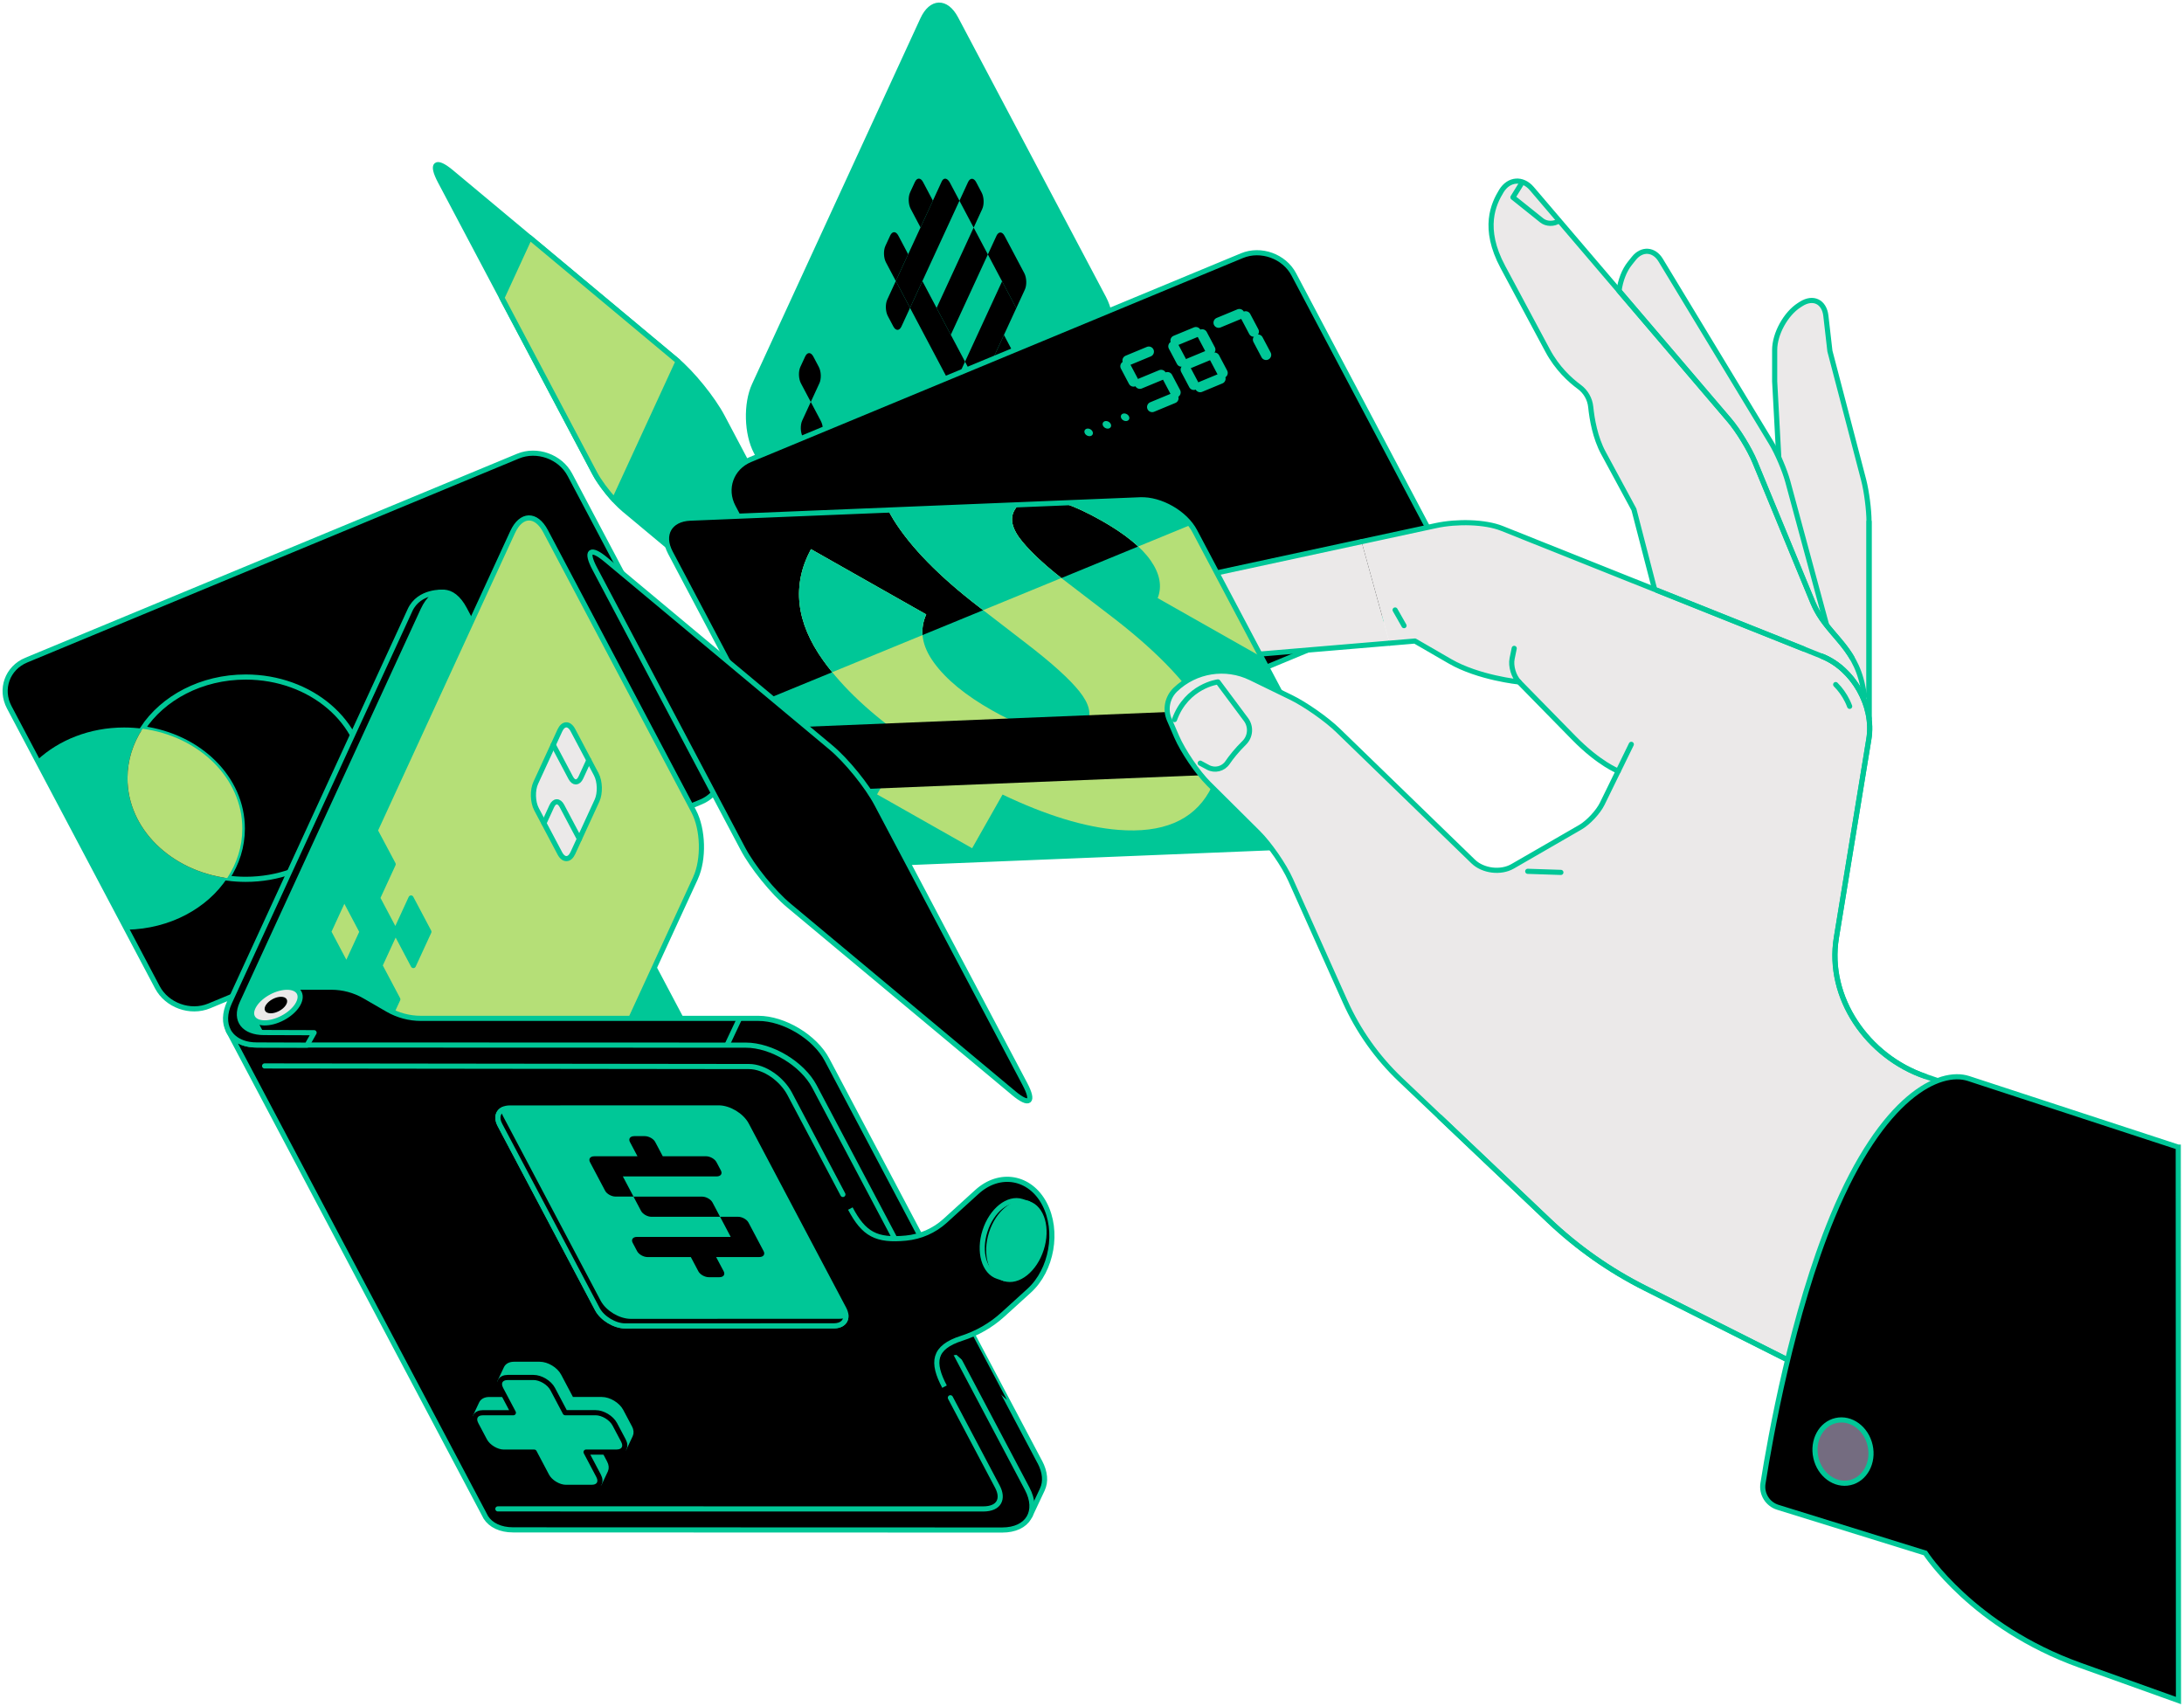 <svg width="425" height="332" viewBox="0 0 425 332" fill="none" xmlns="http://www.w3.org/2000/svg">
<path d="M182.397 142.244C180.729 145.868 177.837 145.949 175.971 142.424L147.159 87.951C145.292 84.426 145.132 78.572 146.799 74.948L179.562 3.771C181.23 0.147 184.122 0.067 185.988 3.592L214.8 58.065C216.667 61.59 216.827 67.444 215.159 71.068L182.397 142.244Z" fill="#00C797" stroke="#00C797" stroke-linecap="round" stroke-linejoin="round"/>
<path d="M186.706 39.062L177.09 59.913L174.326 54.687L183.261 35.31C183.634 34.498 184.353 34.611 184.854 35.561L186.706 39.062Z" fill="black"/>
<path d="M192.234 49.519L185.024 65.158L182.26 59.932L189.47 44.293L192.234 49.519Z" fill="black"/>
<path d="M187.788 70.388L186.063 74.125C185.685 74.943 184.971 74.829 184.471 73.875L177.09 59.918L179.495 54.706L187.792 70.388H187.788Z" fill="black"/>
<path d="M197.767 59.974L191.237 74.139C190.859 74.957 190.145 74.843 189.645 73.889L187.792 70.388L195.003 54.748L197.767 59.974Z" fill="black"/>
<path d="M193.906 45.904L192.238 49.523L197.766 59.979L199.434 56.36C199.841 55.481 199.789 54.045 199.326 53.166L195.484 45.908C195.021 45.03 194.308 45.025 193.901 45.908L193.906 45.904Z" fill="black"/>
<path d="M189.957 35.452C189.494 34.574 188.78 34.569 188.374 35.452L186.706 39.072L189.47 44.297L191.138 40.678C191.544 39.799 191.492 38.363 191.029 37.484L189.957 35.452Z" fill="black"/>
<path d="M172.295 47.864C171.888 48.743 171.94 50.179 172.403 51.058L174.322 54.687L176.727 49.475L174.808 45.846C174.345 44.968 173.632 44.963 173.226 45.846L172.29 47.869L172.295 47.864Z" fill="black"/>
<path d="M173.84 63.532C174.303 64.411 175.016 64.416 175.423 63.532L177.09 59.913L174.326 54.688L172.658 58.307C172.252 59.186 172.304 60.622 172.767 61.501L173.84 63.532Z" fill="black"/>
<path d="M177.105 37.441C176.698 38.32 176.75 39.756 177.213 40.635L179.132 44.264L181.537 39.052L179.618 35.424C179.155 34.545 178.442 34.54 178.036 35.424L177.1 37.446L177.105 37.441Z" fill="black"/>
<path d="M197.393 72.013C197.8 71.134 197.748 69.698 197.285 68.819L195.366 65.19L192.961 70.402L194.88 74.031C195.343 74.91 196.056 74.914 196.463 74.031L197.398 72.008L197.393 72.013Z" fill="black"/>
<path d="M159.448 74.608C159.642 74.187 159.741 73.611 159.722 73.011C159.703 72.411 159.561 71.839 159.339 71.414L158.267 69.382C157.799 68.498 157.09 68.498 156.684 69.382L155.748 71.404C155.342 72.283 155.394 73.715 155.857 74.598L157.775 78.227L159.443 74.608H159.448Z" fill="black"/>
<path d="M156.107 81.846C155.913 82.267 155.814 82.843 155.833 83.443C155.852 84.043 155.994 84.615 156.216 85.04L157.288 87.072C157.756 87.956 158.465 87.956 158.871 87.072L159.793 85.073C160.265 84.053 160.232 82.872 159.708 81.879L157.775 78.227L156.107 81.846Z" fill="black"/>
<path d="M121.412 99.13C119.47 97.51 116.914 94.353 115.733 92.118L85.678 35.297C83.811 31.772 84.794 30.978 87.856 33.534L131.609 70.049C134.67 72.605 138.705 77.58 140.567 81.109L169.379 135.583C171.246 139.108 170.263 139.902 167.201 137.345L121.407 99.13H121.412Z" fill="#00C797" stroke="#00C797" stroke-linecap="round" stroke-linejoin="round"/>
<path d="M131.613 70.047L103.074 46.229L97.674 57.966L115.737 92.117C116.564 93.677 118.052 95.68 119.541 97.301L131.953 70.335C131.84 70.236 131.726 70.137 131.618 70.043L131.613 70.047Z" fill="#B5DF77" stroke="#00C797" stroke-linecap="round" stroke-linejoin="round"/>
<path d="M181.574 156.755C177.889 158.286 173.348 156.651 171.482 153.121L142.669 98.648C140.803 95.123 142.291 90.984 145.977 89.458L241.675 49.759C245.361 48.228 249.901 49.863 251.768 53.393L280.58 107.866C282.446 111.391 280.958 115.53 277.273 117.056L181.574 156.755Z" fill="black" stroke="#00C797" stroke-linecap="round" stroke-linejoin="round"/>
<path d="M219.421 70.152L223.555 68.436" stroke="#00C797" stroke-width="2" stroke-linecap="round" stroke-linejoin="round"/>
<path d="M221.817 74.678L225.951 72.963" stroke="#00C797" stroke-width="2" stroke-linecap="round" stroke-linejoin="round"/>
<path d="M224.212 79.21L228.346 77.495" stroke="#00C797" stroke-width="2" stroke-linecap="round" stroke-linejoin="round"/>
<path d="M219.01 71.272L220.579 74.244" stroke="#00C797" stroke-width="2" stroke-linecap="round" stroke-linejoin="round"/>
<path d="M227.188 73.402L228.757 76.37" stroke="#00C797" stroke-width="2" stroke-linecap="round" stroke-linejoin="round"/>
<path d="M228.757 66.278L232.712 64.639" stroke="#00C797" stroke-width="2" stroke-linecap="round" stroke-linejoin="round"/>
<path d="M231.153 70.808L235.103 69.169" stroke="#00C797" stroke-width="2" stroke-linecap="round" stroke-linejoin="round"/>
<path d="M233.549 75.335L237.499 73.695" stroke="#00C797" stroke-width="2" stroke-linecap="round" stroke-linejoin="round"/>
<path d="M228.346 67.397L229.92 70.369" stroke="#00C797" stroke-width="2" stroke-linecap="round" stroke-linejoin="round"/>
<path d="M233.945 65.078L235.518 68.05" stroke="#00C797" stroke-width="2" stroke-linecap="round" stroke-linejoin="round"/>
<path d="M230.742 71.929L232.315 74.896" stroke="#00C797" stroke-width="2" stroke-linecap="round" stroke-linejoin="round"/>
<path d="M236.341 69.604L237.914 72.576" stroke="#00C797" stroke-width="2" stroke-linecap="round" stroke-linejoin="round"/>
<path d="M237.139 62.8L241.174 61.127" stroke="#00C797" stroke-width="2" stroke-linecap="round" stroke-linejoin="round"/>
<path d="M242.407 61.567L243.981 64.539" stroke="#00C797" stroke-width="2" stroke-linecap="round" stroke-linejoin="round"/>
<path d="M244.803 66.093L246.376 69.065" stroke="#00C797" stroke-width="2" stroke-linecap="round" stroke-linejoin="round"/>
<path d="M219.694 81.639C219.884 81.309 219.702 80.847 219.286 80.607C218.87 80.367 218.379 80.439 218.188 80.769C217.998 81.099 218.18 81.561 218.596 81.801C219.012 82.041 219.504 81.969 219.694 81.639Z" fill="#00C797"/>
<path d="M216.145 83.113C216.335 82.783 216.153 82.321 215.737 82.081C215.321 81.841 214.83 81.913 214.639 82.243C214.449 82.573 214.631 83.035 215.047 83.275C215.463 83.516 215.954 83.443 216.145 83.113Z" fill="#00C797"/>
<path d="M212.602 84.58C212.793 84.25 212.61 83.788 212.194 83.548C211.778 83.308 211.287 83.381 211.096 83.711C210.906 84.041 211.089 84.503 211.504 84.743C211.92 84.983 212.412 84.91 212.602 84.58Z" fill="#00C797"/>
<path d="M270.407 125.168L236.903 127.989C227.826 128.754 223.404 124.743 221.788 120.368C220.748 117.552 222.27 114.622 225.204 113.989L264.959 105.409" fill="#EBE9E9"/>
<path d="M270.407 125.168L236.903 127.989C227.826 128.754 223.404 124.743 221.788 120.368C220.748 117.552 222.27 114.622 225.204 113.989L264.959 105.409" stroke="#00C797" stroke-linecap="round" stroke-linejoin="round"/>
<path d="M169.908 168.141C165.92 168.302 161.134 165.552 159.268 162.022L130.455 107.549C128.589 104.024 130.323 101.005 134.311 100.839L221.868 97.267C225.856 97.107 230.642 99.857 232.509 103.386L261.321 157.86C263.187 161.384 261.453 164.404 257.466 164.569L169.908 168.141Z" fill="#00C797"/>
<path d="M206.9 97.887C209.064 98.586 211.54 99.725 214.332 101.308C217.304 102.99 219.685 104.672 221.49 106.354L206.536 112.501C203.224 109.897 200.682 107.53 198.91 105.38C196.892 102.923 196.42 100.849 197.502 99.144C197.705 98.799 197.965 98.506 198.258 98.246L206.9 97.891V97.887Z" fill="black"/>
<path d="M179.519 123.595L191.317 118.748L190.462 118.086C182.77 112.171 177.242 106.534 173.896 101.166C173.627 100.732 173.197 99.938 172.852 99.276L134.316 100.85C130.328 101.01 128.594 104.03 130.46 107.559L146.189 137.298L161.952 130.82C161.361 130.097 160.799 129.369 160.274 128.637C154.874 121.134 154.052 113.886 157.817 106.883L180.242 119.584C179.646 120.898 179.41 122.235 179.528 123.6L179.519 123.595Z" fill="black"/>
<path d="M215.702 119.517L208.034 113.644C203.98 110.587 200.942 107.833 198.915 105.376C196.897 102.919 196.424 100.845 197.507 99.139C197.71 98.794 197.97 98.501 198.262 98.241L172.838 99.276C173.154 99.9 173.504 100.528 173.901 101.166C177.246 106.533 182.774 112.175 190.466 118.086L199.774 125.263C204.674 129.029 208.095 132.119 210.023 134.524C211.955 136.929 212.466 138.961 211.558 140.638C210.5 142.429 208.322 143.142 205.033 142.774C201.745 142.414 197.743 140.902 193.037 138.238C187.863 135.308 184.102 132.213 181.739 128.953C179.372 125.698 178.881 122.575 180.237 119.574L157.813 106.874C154.047 113.871 154.869 121.124 160.269 128.627C164.059 133.9 169.54 139.017 176.684 143.988L170.674 154.595L189.176 165.075L195.092 154.633C203.606 158.692 211.105 160.983 217.606 161.503C226.173 162.183 232.079 159.722 235.282 154.113C237.933 149.379 237.527 144.106 234.091 138.29C230.666 132.478 224.533 126.217 215.697 119.513L215.702 119.517Z" fill="#B5DF77"/>
<path d="M232.509 103.392C230.642 99.867 225.856 97.112 221.868 97.273L206.9 97.882C209.064 98.582 211.54 99.72 214.332 101.303C218.906 103.892 222.1 106.482 223.909 109.071C225.71 111.655 226.173 114.103 225.284 116.399L245.427 127.81L232.509 103.392Z" fill="#B5DF77"/>
<path d="M155.072 154.085L148.562 141.772L250.61 137.614L257.121 149.923L155.072 154.085Z" fill="black"/>
<path d="M180.237 119.579L157.813 106.878C154.047 113.876 154.869 121.129 160.269 128.632C160.794 129.364 161.356 130.092 161.947 130.815L179.519 123.595C179.401 122.234 179.642 120.897 180.232 119.579H180.237Z" fill="#00C797"/>
<path d="M198.91 105.371C196.892 102.914 196.42 100.84 197.502 99.134C197.705 98.789 197.965 98.496 198.258 98.236L172.833 99.271C173.15 99.895 173.499 100.523 173.896 101.161C177.241 106.529 182.769 112.17 190.462 118.081L191.317 118.742L206.536 112.491C203.224 109.888 200.682 107.521 198.91 105.371Z" fill="#00C797"/>
<path d="M221.873 97.273L206.905 97.882C209.069 98.582 211.544 99.72 214.337 101.303C217.309 102.985 219.69 104.667 221.495 106.349L231.715 102.149C229.504 99.243 225.379 97.131 221.878 97.273H221.873Z" fill="#00C797"/>
<path d="M169.908 168.141C165.92 168.302 161.134 165.552 159.268 162.022L130.455 107.549C128.589 104.024 130.323 101.005 134.311 100.839L221.868 97.267C225.856 97.107 230.642 99.857 232.509 103.386L261.321 157.86C263.187 161.384 261.453 164.404 257.466 164.569L169.908 168.141Z" stroke="#00C797" stroke-linecap="round" stroke-linejoin="round"/>
<path d="M40.711 195.764C37.025 197.294 32.484 195.66 30.618 192.13L1.806 137.657C-0.061 134.132 1.428 129.993 5.113 128.467L100.811 88.768C104.497 87.237 109.038 88.872 110.904 92.401L139.716 146.875C141.583 150.4 140.094 154.539 136.409 156.065L40.711 195.764Z" fill="black"/>
<path d="M7.235 147.928C11.44 144.026 17.459 141.578 24.15 141.578C25.373 141.578 26.574 141.663 27.75 141.819C25.879 144.663 24.811 147.947 24.811 151.444C24.811 161.267 33.222 169.408 44.212 170.887C40.352 176.76 33.08 180.767 24.693 180.932L7.235 147.928Z" fill="#00C797"/>
<path d="M47.156 161.262C47.156 164.759 46.083 168.042 44.212 170.887C45.384 171.043 46.589 171.128 47.812 171.128C60.517 171.128 70.813 162.316 70.813 151.444C70.813 140.572 60.513 131.76 47.812 131.76C39.194 131.76 31.691 135.814 27.75 141.814C38.745 143.293 47.156 151.434 47.156 161.257V161.262Z" fill="black" stroke="#00C797" stroke-miterlimit="10"/>
<path d="M44.212 170.887C46.083 168.043 47.155 164.759 47.155 161.262C47.155 151.439 38.745 143.298 27.75 141.819C25.879 144.664 24.811 147.948 24.811 151.444C24.811 161.267 33.222 169.408 44.212 170.887Z" fill="#B5DF77"/>
<path d="M40.711 195.764C37.025 197.294 32.484 195.66 30.618 192.13L1.806 137.657C-0.061 134.132 1.428 129.993 5.113 128.467L100.811 88.768C104.497 87.237 109.038 88.872 110.904 92.401L139.716 146.875C141.583 150.4 140.094 154.539 136.409 156.065L40.711 195.764Z" stroke="#00C797" stroke-linecap="round" stroke-linejoin="round"/>
<path d="M153.518 176.231C150.456 173.674 146.421 168.699 144.56 165.17L115.747 110.696C113.881 107.171 114.864 106.378 117.925 108.934L161.678 145.448C164.74 148.004 168.775 152.979 170.637 156.509L199.449 210.982C201.315 214.507 200.333 215.301 197.271 212.745L153.518 176.231Z" fill="black" stroke="#00C797" stroke-linecap="round" stroke-linejoin="round"/>
<path d="M136.026 204.826L90.379 118.521C89.226 116.347 87.766 115.261 86.329 115.261C83.868 115.261 82.469 117.023 81 119.546L45.18 197.507L91.9 287.838L136.031 204.821L136.026 204.826Z" fill="#00C797" stroke="#00C797" stroke-linecap="round" stroke-linejoin="round"/>
<path d="M135.346 170.868C137.014 167.244 136.853 161.394 134.987 157.865L106.174 103.391C104.308 99.866 101.416 99.942 99.748 103.566L73.019 161.635L76.507 168.189L73.483 174.761L76.96 181.333L79.984 174.761L83.462 181.333L80.438 187.906L76.96 181.333L73.936 187.906L77.414 194.478L74.38 201.036L96.162 242.218C98.028 245.743 100.92 245.668 102.588 242.044L135.351 170.868H135.346Z" fill="#B5DF77"/>
<path d="M76.96 181.333L73.483 174.761L76.507 168.189L73.019 161.635L99.748 103.566C101.416 99.942 104.308 99.866 106.174 103.391L134.987 157.865C136.853 161.394 137.014 167.244 135.346 170.868H135.351L102.588 242.044C100.92 245.668 98.028 245.743 96.162 242.218L74.38 201.036L77.414 194.478L73.936 187.906L76.96 181.333ZM76.96 181.333L79.984 174.761L83.462 181.333L80.438 187.906L76.96 181.333Z" stroke="#00C797" stroke-linecap="round" stroke-linejoin="round"/>
<path d="M67.43 187.906L63.957 181.334L66.981 174.761L70.458 181.334L67.43 187.906Z" fill="#B5DF77" stroke="#00C797" stroke-linecap="round" stroke-linejoin="round"/>
<path d="M111.481 166.011C110.824 167.437 109.685 167.471 108.948 166.081L104.398 157.477C103.661 156.088 103.6 153.782 104.256 152.356L108.948 142.159C109.605 140.732 110.744 140.699 111.481 142.088L116.031 150.692C116.768 152.082 116.829 154.387 116.173 155.814L111.481 166.011Z" fill="#EBE9E9" stroke="#00C797" stroke-linecap="round" stroke-linejoin="round"/>
<path d="M114.585 147.952L113.035 151.321C112.525 152.432 111.637 152.455 111.065 151.373L107.663 144.947" stroke="#00C797" stroke-linecap="round" stroke-linejoin="round"/>
<path d="M105.848 160.213L107.375 156.891C107.885 155.781 108.773 155.757 109.345 156.839L112.747 163.265" stroke="#00C797" stroke-linecap="round" stroke-linejoin="round"/>
<path d="M202.326 284.492L160.941 206.243C158.597 201.811 152.578 198.187 147.569 198.187H81.912C79.644 198.187 77.418 197.592 75.458 196.458L70.945 193.849C68.984 192.715 66.759 192.12 64.491 192.12H55.863L49.159 197.988L97.91 290.077C98.87 291.58 100.722 292.51 103.226 292.51L196.373 292.539L200.417 295.014L202.865 289.808H202.855C203.522 288.381 203.413 286.524 202.336 284.487L202.326 284.492Z" fill="black" stroke="#00C797" stroke-linecap="round" stroke-linejoin="round"/>
<path d="M141.469 203.394L143.921 198.187" stroke="#00C797" stroke-miterlimit="10"/>
<path d="M158.493 211.455C156.15 207.023 150.13 203.399 145.122 203.399L49.952 203.37C47.264 203.37 45.331 202.298 44.438 200.602L94.541 295.298C95.501 296.801 97.353 297.732 99.857 297.732L195.026 297.76C200.039 297.76 202.222 294.136 199.879 289.709L158.493 211.459V211.455Z" fill="black" stroke="#00C797" stroke-linecap="round" stroke-linejoin="round"/>
<path d="M164.026 232.457L153.669 212.868C152.199 210.085 148.831 207.562 145.736 207.562L51.493 207.448" stroke="#00C797" stroke-linecap="round" stroke-linejoin="round"/>
<path d="M96.885 293.65L191.332 293.659C194.474 293.659 195.329 291.665 194.1 289.336L184.943 272.019" stroke="#00C797" stroke-linecap="round" stroke-linejoin="round"/>
<path d="M58.221 193.198C58.953 194.582 57.517 196.784 55.013 198.107C52.509 199.43 49.886 199.382 49.149 197.993C48.417 196.609 49.853 194.407 52.357 193.084C53.572 192.442 54.814 192.125 55.858 192.125C56.964 192.125 57.843 192.484 58.221 193.198Z" fill="#EBE9E9" stroke="#00C797" stroke-linecap="round" stroke-linejoin="round"/>
<path d="M55.793 194.483C56.133 195.126 55.467 196.146 54.304 196.76C53.142 197.375 51.923 197.351 51.583 196.708C51.243 196.066 51.909 195.045 53.071 194.431C53.633 194.133 54.21 193.987 54.697 193.987C55.212 193.987 55.618 194.152 55.793 194.488V194.483Z" fill="black"/>
<path d="M79.786 118.748L44.651 195.088C43.678 197.2 43.673 199.133 44.443 200.597C44.443 200.597 45.62 203.366 49.957 203.366C54.295 203.366 59.752 203.399 59.752 203.399L61.122 200.975L51.361 200.942C47.586 200.942 45.54 198.646 47.118 195.216L82.314 118.743C83.381 116.428 84.846 115.261 86.335 115.261C86.335 115.261 81.576 114.854 79.786 118.743V118.748Z" fill="black" stroke="#00C797" stroke-linecap="round" stroke-linejoin="round"/>
<path d="M182.401 264.279L186.11 263.665L195.938 272.416L187.202 255.897L179.174 257.466L182.401 264.279Z" fill="black"/>
<path d="M183.8 269.859C181.31 265.149 181.593 262.219 187.15 260.443C190.136 259.488 192.843 257.934 195.163 255.826L200.271 251.186C204.698 247.166 206.031 239.549 203.238 234.262C200.441 228.975 194.53 227.94 190.108 231.961L183.904 237.598C181.801 239.511 179.127 240.683 176.297 240.952C170.532 241.496 168.118 240.196 165.477 235.202L164.097 239.866L179.878 269.864H183.805L183.8 269.859Z" fill="black"/>
<path d="M183.8 269.859C181.31 265.149 181.593 262.219 187.15 260.443C190.136 259.488 192.843 257.934 195.163 255.826L200.271 251.186C204.698 247.166 206.03 239.549 203.238 234.262C200.441 228.975 194.53 227.94 190.108 231.961L183.904 237.598C181.801 239.511 179.127 240.683 176.297 240.952C170.532 241.496 168.118 240.196 165.477 235.202" stroke="#00C797" stroke-miterlimit="10"/>
<path d="M198.858 233.823C196.179 232.968 192.966 235.538 191.676 239.568C190.386 243.599 191.511 247.558 194.19 248.413L195.442 248.815L200.11 234.225L198.858 233.823Z" fill="black" stroke="#00C797" stroke-linecap="round" stroke-linejoin="round"/>
<path d="M202.634 243.088C203.923 239.06 202.797 235.099 200.121 234.243C197.444 233.387 194.229 235.959 192.94 239.987C191.651 244.016 192.776 247.976 195.453 248.833C198.13 249.689 201.345 247.117 202.634 243.088Z" fill="#00C797" stroke="#00C797" stroke-linecap="round" stroke-linejoin="round"/>
<path d="M121.672 258.042C119.635 258.042 117.197 256.573 116.243 254.773L97.268 218.897C96.318 217.096 97.202 215.627 99.238 215.627L139.834 215.613C141.871 215.613 144.309 217.082 145.263 218.882L164.239 254.759C165.188 256.559 164.305 258.028 162.268 258.028L121.672 258.042Z" fill="#00C797" stroke="#00C797" stroke-linecap="round" stroke-linejoin="round"/>
<path d="M122.754 256.166C120.717 256.166 118.279 254.697 117.325 252.897L98.35 217.021C98.137 216.614 98.019 216.227 97.981 215.868C96.885 216.354 96.545 217.531 97.268 218.896L116.243 254.773C117.193 256.573 119.635 258.042 121.672 258.042L162.268 258.028C163.842 258.028 164.725 257.145 164.602 255.911C164.258 256.067 163.837 256.152 163.346 256.152L122.749 256.166H122.754Z" fill="black" stroke="#00C797" stroke-linecap="round" stroke-linejoin="round"/>
<path d="M140.123 236.799L142.197 240.72H137.273H132.355H127.431H123.94C123.155 240.72 122.782 241.236 123.113 241.859L123.982 243.499C124.313 244.127 125.23 244.642 126.019 244.642H129.51H134.434L135.903 247.42C136.234 248.049 137.151 248.559 137.94 248.559H140C140.784 248.559 141.157 248.044 140.827 247.416L139.357 244.637H144.28H147.772C148.556 244.637 148.93 244.118 148.599 243.494L147.13 240.716L145.66 237.938C145.329 237.309 144.413 236.799 143.624 236.799H140.132H140.123Z" fill="black"/>
<path d="M123.278 232.883L124.748 235.661C125.083 236.289 125.995 236.804 126.789 236.804H130.281H135.199H140.123L138.653 234.021C138.318 233.393 137.406 232.878 136.612 232.878H133.12H128.202H123.278V232.883Z" fill="black"/>
<path d="M123.411 221.112C122.626 221.112 122.253 221.627 122.584 222.251L124.053 225.029H119.13H115.638C114.854 225.029 114.481 225.544 114.811 226.173L116.281 228.951L117.75 231.729C118.081 232.357 118.998 232.868 119.787 232.868H123.278L121.204 228.946H126.127H131.046H135.969H139.461C140.246 228.946 140.619 228.431 140.288 227.803L139.423 226.168C139.088 225.539 138.176 225.024 137.387 225.024H133.895H128.972L127.502 222.246C127.172 221.618 126.255 221.107 125.466 221.107H123.406L123.411 221.112Z" fill="black"/>
<path d="M122.518 277.788L120.836 274.613C120.184 273.375 118.502 272.369 117.108 272.369H111.192L108.754 267.757C108.102 266.519 106.425 265.513 105.026 265.513H100.018C99.262 265.513 98.742 265.81 98.52 266.278L97.315 268.839L99.73 269.765L101.109 272.373H95.194C94.438 272.373 93.918 272.671 93.696 273.139L92.491 275.7L94.844 276.512L95.524 277.797C96.176 279.035 97.859 280.042 99.252 280.042H105.168L107.606 284.653C108.258 285.891 109.935 286.898 111.334 286.898H113.389L116.635 288.698L117.84 286.137C118.024 285.74 117.996 285.22 117.694 284.653L115.256 280.042H118.587L121.469 281.837L122.674 279.276C122.863 278.879 122.83 278.36 122.527 277.793L122.518 277.788Z" fill="#00C797" stroke="#00C797" stroke-linecap="round" stroke-linejoin="round"/>
<path d="M121.313 280.349L119.631 277.174C118.979 275.936 117.297 274.93 115.903 274.93H109.987L107.549 270.318C106.897 269.085 105.22 268.074 103.821 268.074H98.813C97.414 268.074 96.809 269.085 97.462 270.323L99.9 274.934H93.984C92.585 274.934 91.976 275.95 92.633 277.183L94.315 280.359C94.967 281.596 96.649 282.603 98.043 282.603H103.958L106.396 287.214C107.048 288.452 108.726 289.459 110.124 289.459H115.133C116.531 289.459 117.136 288.448 116.484 287.21L114.046 282.598H119.962C121.36 282.598 121.97 281.582 121.313 280.349Z" fill="#00C797" stroke="black" stroke-linecap="round" stroke-linejoin="round"/>
<path d="M355.31 61.462C354.993 58.703 352.82 57.664 350.476 59.161L350.122 59.388C347.495 61.066 345.345 64.987 345.345 68.106V74.206L348.288 128.622L363.706 139.816V101.525C363.706 99.252 363.233 95.6 362.661 93.403L356.094 68.323L355.31 61.467V61.462Z" fill="#EBE9E9" stroke="#00C797" stroke-linecap="round" stroke-linejoin="round"/>
<path d="M363.71 139.812V101.521" stroke="#00C797" stroke-linecap="round" stroke-linejoin="round"/>
<path d="M315.691 62.313C314.269 59.024 314.935 54.04 317.175 51.242L317.945 50.279C319.514 48.318 321.857 48.474 323.157 50.619L344.674 86.174C345.85 88.116 347.296 91.499 347.892 93.691L356.883 126.926L337.766 136.541L329.393 94.003L315.691 62.313Z" fill="#EBE9E9" stroke="#00C797" stroke-linecap="round" stroke-linejoin="round"/>
<path d="M362.864 135.436L362.501 133.622C360.856 125.396 355.385 123.563 352.772 117.236L341.489 89.893C340.478 87.441 338.238 83.779 336.518 81.761L298.086 36.705C296.281 34.588 293.616 34.8 292.166 37.168C290.644 39.653 288.39 44.368 292.458 51.961L301.162 68.215C303.033 71.712 305.551 73.994 307.304 75.279C308.575 76.21 309.397 77.641 309.553 79.21C309.794 81.596 310.418 85.192 312.005 88.131L317.959 99.154L329.1 142.155L362.855 135.446L362.864 135.436Z" fill="#EBE9E9" stroke="#00C797" stroke-linecap="round" stroke-linejoin="round"/>
<path d="M303.335 42.979C302.409 43.654 300.921 43.621 300.028 42.903L294.41 38.405L296.092 35.679" stroke="#00C797" stroke-linecap="round" stroke-linejoin="round"/>
<path d="M360.389 128.013C358.036 124.03 354.657 121.804 352.772 117.235L341.489 89.892C340.478 87.44 338.238 83.778 336.518 81.761L315.058 56.596" stroke="#00C797" stroke-linecap="round" stroke-linejoin="round"/>
<path d="M270.407 125.169L275.34 124.753L282.149 128.693C287.729 131.921 295.591 132.719 295.591 132.719L306.293 143.643C311.183 148.633 314.897 150.064 314.897 150.064L311.798 156.405C311.004 158.03 309.071 160.1 307.507 161.002L294.348 168.6C292.038 169.933 288.584 169.507 286.67 167.65L260.372 142.141C258.137 139.972 254.012 137.08 251.21 135.715L243.395 131.911C238.509 129.535 232.655 130.451 228.734 134.207C227.155 135.719 226.683 138.054 227.548 140.062L228.97 143.355C230.208 146.213 233.029 150.352 235.235 152.55L244.817 162.07C247.028 164.267 249.878 168.392 251.153 171.237L261.765 194.927C264.322 200.63 267.969 205.78 272.5 210.09L301.403 237.541C306.94 242.8 313.22 247.218 320.042 250.653L364.395 272.973L398.523 217.635L374.629 209.471C363.422 205.639 355.437 194.176 357.346 182.487L363.668 143.823C364.721 137.392 360.629 130.149 354.577 127.734L292.274 102.839C288.99 101.525 283.533 101.402 279.399 102.295L264.95 105.414" fill="#EBE9E9"/>
<path d="M270.407 125.169L275.34 124.753L282.149 128.693C287.729 131.921 295.591 132.719 295.591 132.719L306.293 143.643C311.183 148.633 314.897 150.064 314.897 150.064L311.798 156.405C311.004 158.03 309.071 160.1 307.507 161.002L294.348 168.6C292.038 169.933 288.584 169.507 286.67 167.65L260.372 142.141C258.137 139.972 254.012 137.08 251.21 135.715L243.395 131.911C238.509 129.535 232.655 130.451 228.734 134.207C227.155 135.719 226.683 138.054 227.548 140.062L228.97 143.355C230.208 146.213 233.029 150.352 235.235 152.55L244.817 162.07C247.028 164.267 249.878 168.392 251.153 171.237L261.765 194.927C264.322 200.63 267.969 205.78 272.5 210.09L301.403 237.541C306.94 242.8 313.22 247.218 320.042 250.653L364.395 272.973L398.523 217.635L374.629 209.471C363.422 205.639 355.437 194.176 357.346 182.487L363.668 143.823C364.721 137.392 360.629 130.149 354.577 127.734L292.274 102.839C288.99 101.525 283.533 101.402 279.399 102.295L264.95 105.414" stroke="#00C797" stroke-linecap="round" stroke-linejoin="round"/>
<path d="M374.644 209.466C363.436 205.634 355.451 194.171 357.36 182.482L363.682 143.818C364.736 137.387 360.644 130.144 354.591 127.729" stroke="#00C797" stroke-linecap="round" stroke-linejoin="round"/>
<path d="M280.193 217.38L301.417 237.541C306.955 242.8 313.234 247.218 320.057 250.653L364.41 272.973" stroke="#00C797" stroke-linecap="round" stroke-linejoin="round"/>
<path d="M228.554 140.039C230.945 133.462 237.011 132.706 237.011 132.706L242.469 140.034C243.499 141.418 243.352 143.351 242.124 144.56C240.64 146.02 239.582 147.367 238.859 148.425C238.018 149.649 236.392 150.046 235.084 149.342L233.562 148.52" stroke="#00C797" stroke-linecap="round" stroke-linejoin="round"/>
<path d="M350.967 126.279L322.424 114.873" stroke="#00C797" stroke-linecap="round" stroke-linejoin="round"/>
<path d="M362.865 136.537C362.68 136.05 362.472 135.568 362.241 135.1C360.625 131.817 357.903 129.048 354.591 127.729" stroke="#00C797" stroke-linecap="round" stroke-linejoin="round"/>
<path d="M359.94 137.463C359.803 137.104 359.652 136.75 359.481 136.4C358.905 135.228 358.135 134.142 357.218 133.225" stroke="#00C797" stroke-linecap="round" stroke-linejoin="round"/>
<path d="M317.448 144.857L314.906 150.064" stroke="#00C797" stroke-linecap="round" stroke-linejoin="round"/>
<path d="M297.292 169.569L303.742 169.781" stroke="#00C797" stroke-linecap="round" stroke-linejoin="round"/>
<path d="M273.219 121.762L271.485 118.709" stroke="#00C797" stroke-linecap="round" stroke-linejoin="round"/>
<path d="M295.601 132.719C294.566 131.675 293.956 129.638 294.249 128.197L294.66 126.18" stroke="#00C797" stroke-linecap="round" stroke-linejoin="round"/>
<path d="M423.877 223.248L383.068 209.891C377.493 208.067 366.361 213.179 356.585 236.79C348.784 255.623 344.489 279.711 343.072 288.693C342.746 290.753 343.979 292.728 345.968 293.342L374.658 302.244C374.658 302.244 383.881 316.589 404.741 324.068L423.925 330.943L423.882 223.248H423.877Z" fill="black" stroke="#00C797" stroke-miterlimit="10"/>
<path d="M360.001 288.544C362.916 287.89 364.671 284.651 363.921 281.31C363.17 277.97 360.199 275.793 357.284 276.448C354.368 277.102 352.613 280.341 353.364 283.682C354.114 287.022 357.086 289.199 360.001 288.544Z" fill="#746C80" stroke="#00C797" stroke-miterlimit="10"/>
</svg>
